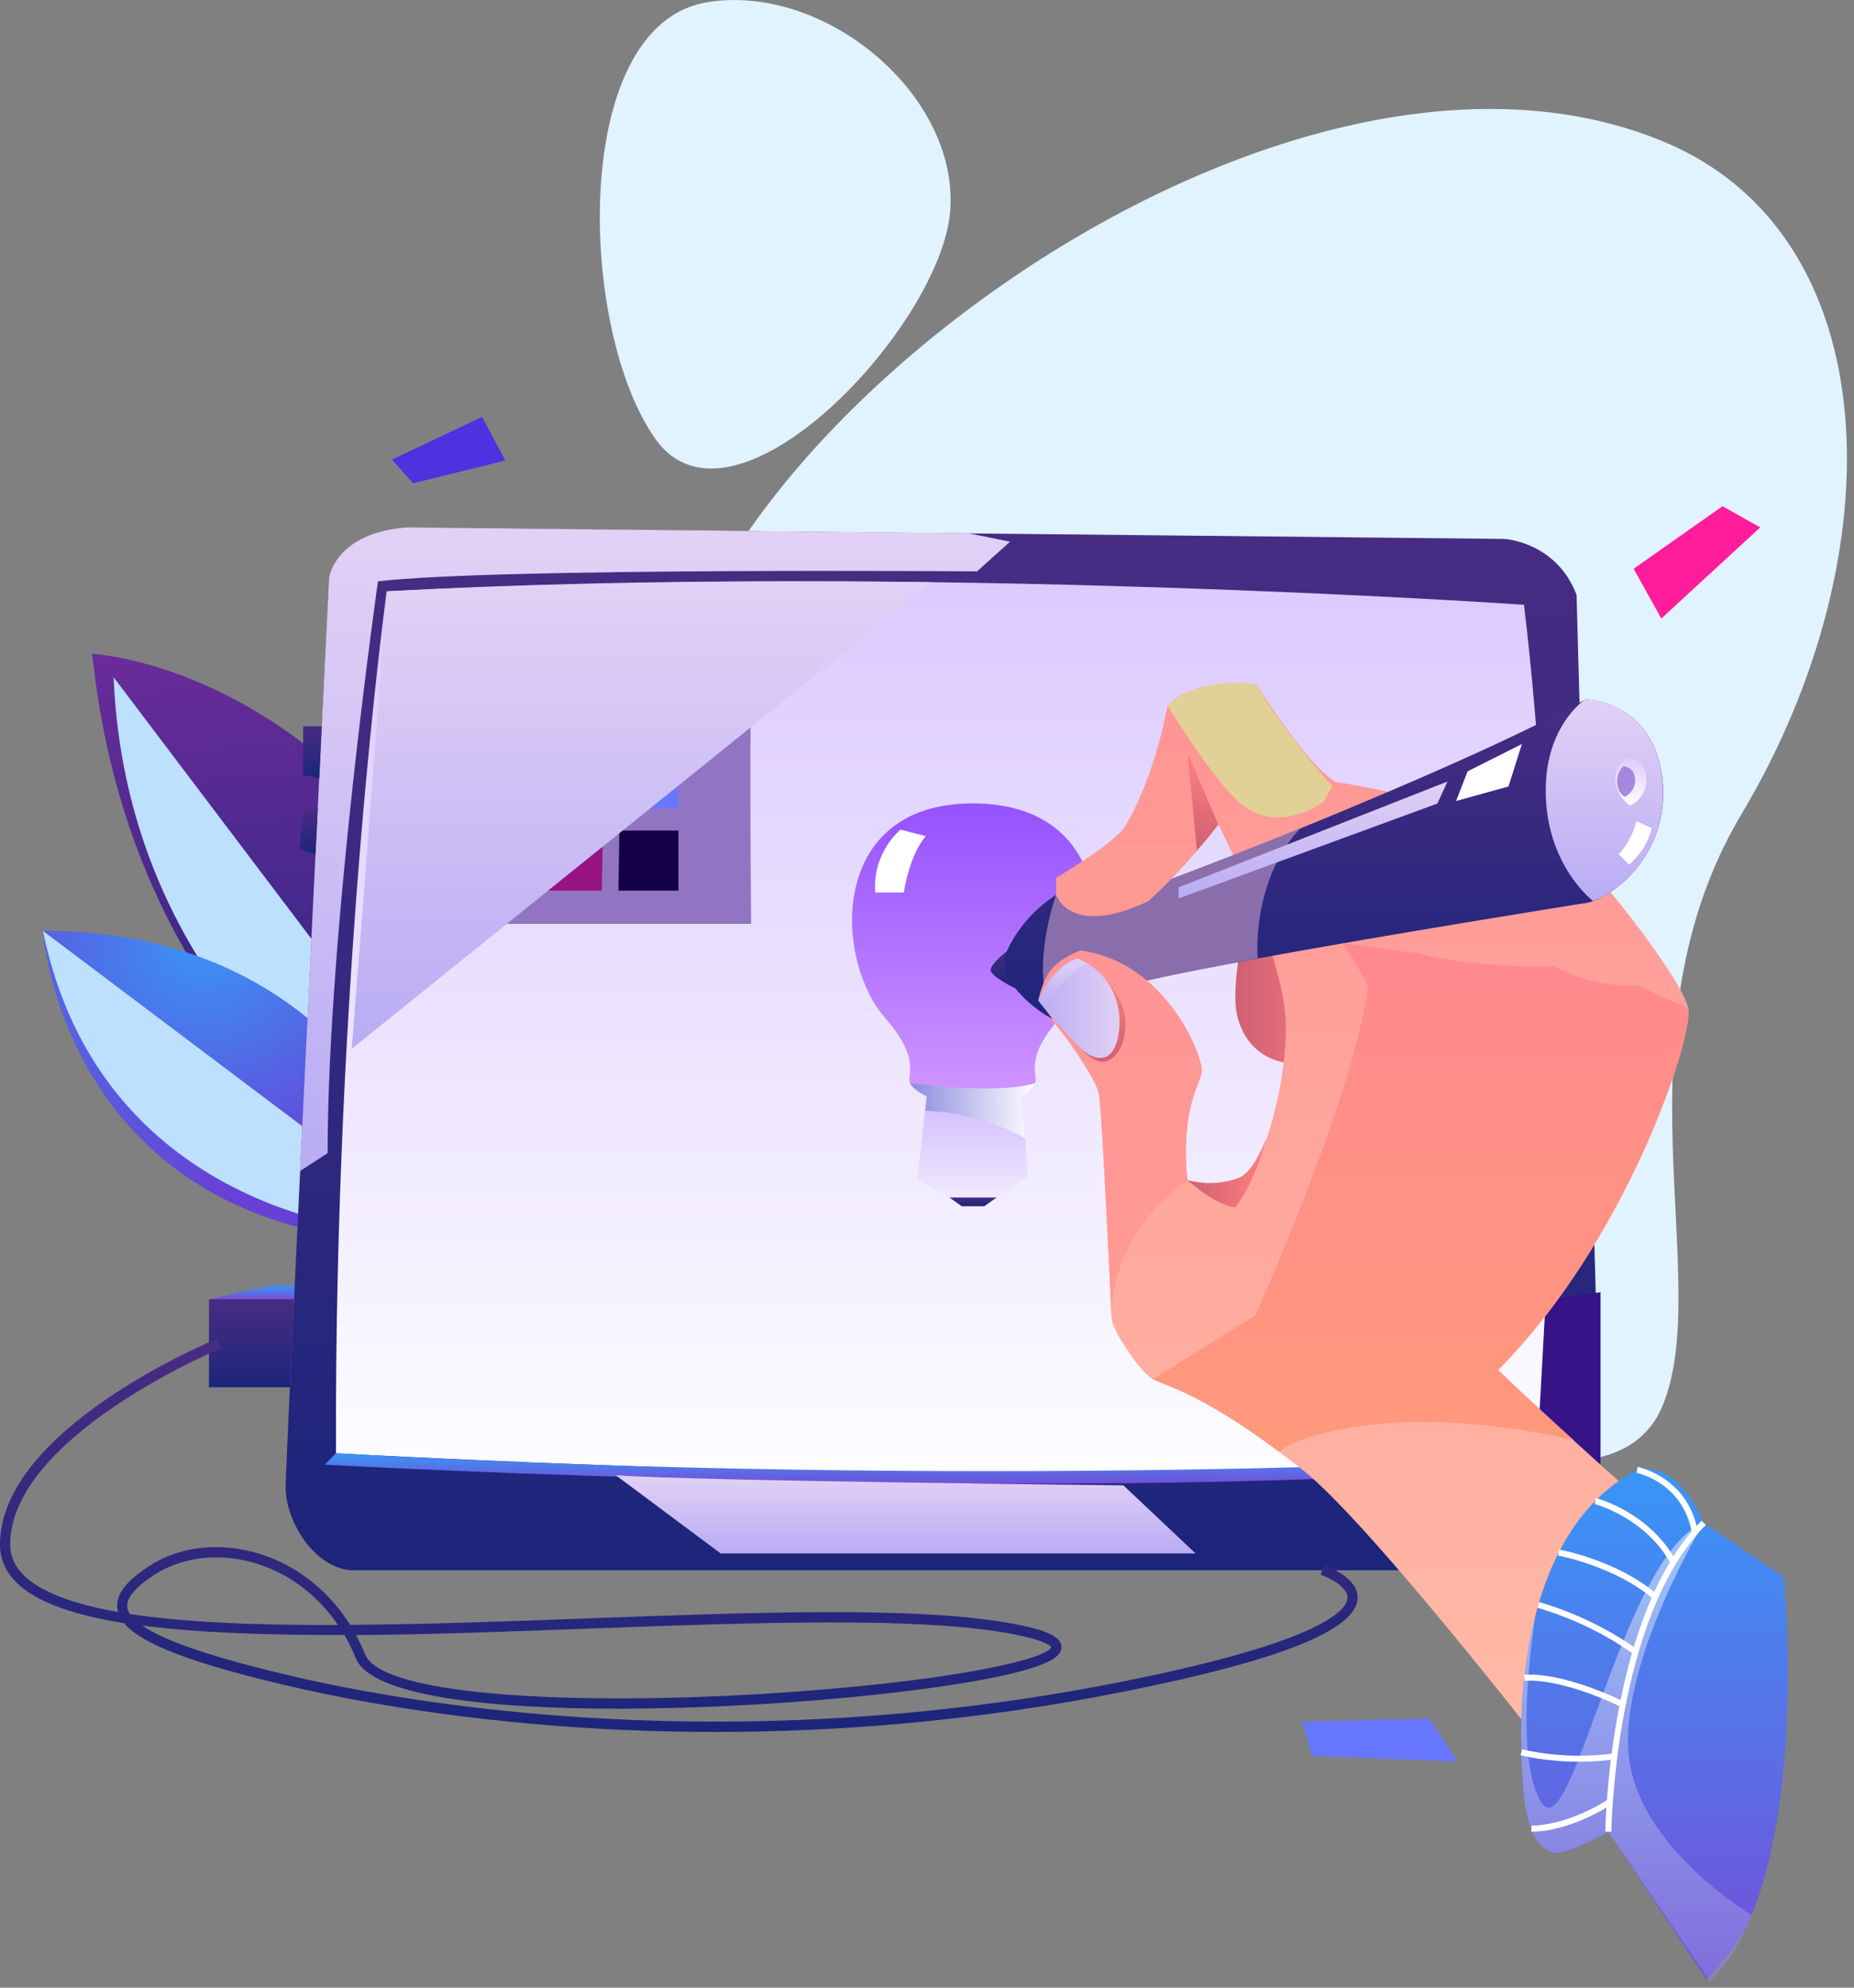 <svg width="140" height="150" viewBox="0 0 140 150" fill="none" xmlns="http://www.w3.org/2000/svg">
<rect x="0" y="0" width="140" height="150" fill="#808080" stroke="none"/>
<path d="M125.5 106.19C118.01 123.73 52.9 81.05 50.27 58.55C47.63 36.04 95.58 -1.82 125.65 10.7C142.61 17.76 143.21 41.82 131.52 61.41C121.64 77.96 129.52 96.78 125.5 106.19Z" fill="#E1F3FF"/>
<path d="M53.39 0.17C43.02 1.88 43.63 24.92 49.51 33.15C55.39 41.38 71.16 24.57 71.76 15.83C72.35 7.08 62.23 -1.29 53.39 0.17Z" fill="#E1F3FF"/>
<path d="M33.4 90.57C33.4 90.57 10.2 80.44 6.96 49.34C6.96 49.34 31.49 50.46 41.99 86.78L33.4 90.57Z" fill="url(#paint0_linear_1339_4526)"/>
<path d="M8.58 51.11L35.89 87.2L29.64 86.98C29.65 86.97 9.6 76.03 8.58 51.11Z" fill="#BDE0FF"/>
<path d="M33.64 93.12C33.64 93.12 28.6 70.25 3.24 70.24C3.24 70.24 4.72 92.74 30.69 93.8L33.64 93.12Z" fill="url(#paint1_radial_1339_4526)"/>
<path d="M3.24 70.25L33.64 93.13L29.77 93.02C29.76 93.01 7.76 92.24 3.24 70.25Z" fill="#BDE0FF"/>
<path d="M120.86 110.83C120.86 110.83 120.86 118.5 113.58 118.5H26.46C23.58 118.21 21.57 114.67 21.57 112.27C21.57 111.34 22.06 100.83 22.67 88.3C23.63 68.49 24.86 43.61 24.86 43.61C24.86 43.61 25.31 40.19 30.77 39.81L73.13 40.25L113.58 40.67C113.58 40.67 117.51 40.86 119.05 44.89L120.86 110.83Z" fill="url(#paint2_linear_1339_4526)"/>
<path d="M25.37 109.67C25.37 109.67 86.84 113.12 116.07 110.06C116.07 110.06 118.79 76.7 115.08 45.64C115.08 45.64 69.2 42.45 29.2 44.62C29.2 44.63 25.24 73.38 25.37 109.67Z" fill="url(#paint3_linear_1339_4526)"/>
<path d="M22.2 98.05H15.78V104.69H21.89L22.2 98.05Z" fill="url(#paint4_linear_1339_4526)"/>
<path d="M105.16 111.36L108.36 118.5H113.58C113.58 118.5 119.95 118.86 120.86 110.83V97.52L116.72 98.05L116.06 110.07L105.16 111.36Z" fill="#361488"/>
<path d="M54.05 130.7C39.1 130.7 27.69 128.59 22.11 127.3C14.7 125.59 10.71 124.1 9.36 122.49C5.63 121.89 2.8 120.93 1.29 119.47C0.43 118.64 0 117.67 0 116.57C0 107.88 15.76 101.28 16.44 101.01L16.73 101.72C16.57 101.79 0.76 108.4 0.77 116.57C0.77 117.46 1.12 118.23 1.83 118.91C3.17 120.2 5.64 121.07 8.91 121.65C8.89 121.59 8.88 121.53 8.87 121.47C8.68 120.4 9.46 119.35 11.3 118.16C13.65 116.65 16.71 116.34 19.7 117.29C22.46 118.17 24.83 120.06 26.44 122.62C32.15 122.58 38.32 122.36 44.43 122.13C57.22 121.66 69.3 121.22 76.37 122.51C79.01 122.99 80.14 123.52 80.15 124.29C80.16 124.92 79.53 125.7 74.81 126.64C62.46 129.1 29.17 130.83 26.87 125.14C26.62 124.53 26.33 123.94 26.01 123.38C20.27 123.4 15 123.23 10.73 122.67C12.48 123.88 16.31 125.15 22.29 126.54C31.22 128.61 55.18 132.78 84.66 126.92C99.92 123.89 101.69 121.49 101.75 120.6C101.8 119.73 100.27 119.02 99.73 118.84L99.97 118.11C100.08 118.15 102.62 119.01 102.51 120.65C102.36 123.04 96.57 125.33 84.81 127.67C73.58 129.91 63.16 130.7 54.05 130.7ZM26.88 123.39C27.14 123.86 27.37 124.35 27.58 124.86C28.92 128.16 44.95 128.77 60.1 127.66C72.92 126.72 79.19 125.1 79.38 124.3C79.37 124.29 79.19 123.81 76.23 123.27C69.25 122 57.21 122.44 44.46 122.9C38.5 123.13 32.48 123.35 26.88 123.39ZM9.8 121.8C14.05 122.45 19.51 122.65 25.52 122.63C24.02 120.43 21.9 118.8 19.46 118.02C16.73 117.15 13.83 117.45 11.71 118.81C10.2 119.78 9.49 120.63 9.62 121.34C9.64 121.5 9.7 121.65 9.8 121.8Z" fill="url(#paint5_linear_1339_4526)"/>
<path d="M76.27 40.88L73.78 43.12C73.78 43.12 37.3 42.83 28.54 43.87C28.54 43.87 24.74 70.43 24.74 87.02L22.66 88.37V88.29C23.62 68.48 24.85 43.6 24.85 43.6C24.85 43.6 25.3 40.18 30.76 39.8L73.12 40.24L76.27 40.88Z" fill="url(#paint6_linear_1339_4526)"/>
<path d="M25.37 109.67L24.52 110.53C24.52 110.53 83.18 113.78 117.03 110.5L116.07 110.06C116.07 110.06 74.01 112.46 25.37 109.67Z" fill="url(#paint7_linear_1339_4526)"/>
<path d="M46.5 111.33L54.42 117.23H90.28L84.83 112.09C84.84 112.08 52.78 111.77 46.5 111.33Z" fill="url(#paint8_linear_1339_4526)"/>
<path d="M15.78 98.05L20.53 96.99H22.2V98.05H15.78Z" fill="url(#paint9_linear_1339_4526)"/>
<path d="M31.34 51.68C31.34 51.68 29.63 61.78 29.63 69.72H56.72C56.72 69.72 56.59 56.41 56.72 51.68H31.34Z" fill="#9275C2"/>
<path d="M39.89 60.99H35.46L35.7 56.46H40.07L39.89 60.99Z" fill="#6EFFE8"/>
<path d="M45.56 60.99H41.13L41.28 56.46H45.65L45.56 60.99Z" fill="#839FFF"/>
<path d="M51.23 60.99H46.8L46.86 56.46H51.23V60.99Z" fill="#6877FF"/>
<path d="M39.65 67.21H35.13L35.37 62.68H39.83L39.65 67.21Z" fill="#FF1D9C"/>
<path d="M45.44 67.21H40.91L41.07 62.68H45.53L45.44 67.21Z" fill="#981382"/>
<path d="M51.23 67.21H46.7L46.77 62.68H51.23V67.21Z" fill="#140047"/>
<path d="M30.86 54.8H56.68L56.72 51.68H31.34L30.86 54.8Z" fill="url(#paint10_linear_1339_4526)"/>
<path d="M31.48 54.33L31.77 52.19H33.88L33.66 54.33H31.48Z" fill="white"/>
<path d="M26.56 79.15L70.28 43.94C70.28 43.94 49.35 43.58 29.2 44.63C29.2 44.63 27.44 68.17 26.56 79.15Z" fill="url(#paint11_linear_1339_4526)"/>
<path d="M69.26 89L69.98 82.73H77.15L77.62 88.74L75.26 90.37H71.69L69.26 89Z" fill="url(#paint12_linear_1339_4526)"/>
<path d="M73.44 60.63C62.52 60.63 62.97 72.41 66.83 76.81C69.57 79.93 68.45 81.13 68.72 81.73C68.99 82.34 69.98 82.73 69.98 82.73H73.44H76.9C76.9 82.73 77.89 82.34 78.16 81.73C78.43 81.12 77.27 79.89 80.05 76.81C84.1 72.32 84.57 60.63 73.44 60.63Z" fill="url(#paint13_linear_1339_4526)"/>
<path d="M71.69 90.37L72.63 91.03H74.32L75.26 90.37H71.69Z" fill="url(#paint14_linear_1339_4526)"/>
<path d="M66.09 67.35H68.25C68.25 67.35 68.65 64.54 69.91 63.1L68 62.61C68 62.61 65.87 64.31 66.09 67.35Z" fill="white"/>
<path d="M78.52 74.97L79.73 75.62C79.73 75.62 82.09 73.06 82.02 69.42H80.3C80.31 69.42 80.54 72.56 78.52 74.97Z" fill="white"/>
<path d="M68.72 81.74C68.72 81.74 75.4 82.64 78.16 81.74C78.16 81.74 77.86 82.5 77.15 82.74L77.4 85.9C77.4 85.9 74.26 83.99 69.86 83.82L69.98 82.74C69.98 82.73 68.98 82.22 68.72 81.74Z" fill="url(#paint15_linear_1339_4526)"/>
<path d="M24.3 54.8H22.89V58.5L24.11 58.73L24.3 54.8Z" fill="url(#paint16_linear_1339_4526)"/>
<path d="M24 60.99L22.89 61.3L22.61 64.08L23.82 64.46L24 60.99Z" fill="url(#paint17_linear_1339_4526)"/>
<path d="M123.36 42.92L130.07 38.2L132.92 39.8L125.45 46.68L123.36 42.92Z" fill="#FF1D9C"/>
<path d="M29.6 34.68L36.4 31.46L38.16 34.75L31.19 36.47L29.6 34.68Z" fill="#4F31E0"/>
<path d="M98.32 129.93L107.95 129.69L110.08 132.94L99.1 132.51L98.32 129.93Z" fill="#6877FF"/>
<path d="M95.46 63.61C95.46 63.61 92.88 72.53 93.34 76.18C93.34 76.18 93.68 80.06 97.8 80.29L102.26 69.13L95.46 63.61Z" fill="url(#paint18_linear_1339_4526)"/>
<path d="M76.31 71.57C76.31 71.57 74.71 72.74 74.81 73.25C74.9 73.73 76.65 74.58 76.65 74.58L76.31 71.57Z" fill="url(#paint19_linear_1339_4526)"/>
<path d="M131.16 119.26L129.43 148.6C129.43 148.6 105.57 116.64 98.37 110.93C97.75 110.44 97.15 109.98 96.6 109.57C90.66 105.12 88 104.6 87.07 104.08C86.04 103.51 84.21 100.65 83.98 99.74C83.75 98.83 83.75 85.57 82.99 82.6C82.22 79.63 78.72 76.59 78.42 75.52C78.11 74.45 79.41 72.62 80.71 72.39C82 72.16 88.71 74.15 90.77 80.93C90.77 80.93 89.93 82.45 89.47 84.28C89.01 86.11 89.7 89.08 89.7 89.08C89.7 89.08 92.52 89.62 93.74 89.31C94.96 89.01 97.24 82.31 97.09 77.12C96.94 71.94 91.92 62.04 91.92 62.04L88.18 53.28C88.18 53.28 92.52 51.22 94.89 51.68C94.89 51.68 98.62 57.69 100.83 58.99C100.83 58.99 105.75 59.82 108.56 60.66C108.56 60.66 111.94 61.12 114.77 63.48C114.77 63.48 117.89 63.71 119.34 64.85C120.78 65.99 127.11 73.99 127.49 76.13L127.5 76.26C127.69 78.81 122.78 93.65 113.14 103.4C113.14 103.4 115.44 105.62 118.81 108.67V108.68C122.23 111.81 126.81 115.84 131.16 119.26Z" fill="url(#paint20_linear_1339_4526)"/>
<path d="M120.83 67.77L120.81 67.78C120.38 68 119.94 68.14 119.51 68.18C119.51 68.18 105.35 70.43 94.97 72.33V72.34C89.5 73.33 85.08 74.23 84.35 74.65C83.68 75.03 83.22 75.49 82.91 75.94C82.22 76.92 82.22 77.85 82.22 77.85C82.22 77.85 79.14 77.55 76.66 74.58C76.66 74.58 75.48 73.36 76.01 71.84C76.01 71.84 77 69.26 79.76 67.53H79.77C80.39 67.13 81.1 66.78 81.92 66.52C81.92 66.52 81.93 66.69 81.97 66.93C82.06 67.42 82.34 68.19 83.06 68.19C83.6 68.19 90.34 65.7 98.2 62.52L98.21 62.51C105.9 59.38 114.66 55.58 119.74 52.77C119.74 52.77 124.55 52.88 125.46 58.25C126.24 62.86 123.56 66.4 120.83 67.77Z" fill="url(#paint21_linear_1339_4526)"/>
<path opacity="0.86" d="M94.97 72.33C89.5 73.33 85.08 74.23 84.35 74.65C83.68 75.03 83.22 75.49 82.91 75.94L79.47 76.79C77.71 73.12 79.75 67.52 79.75 67.52H79.76L81.96 66.92C82.05 67.41 82.33 68.18 83.05 68.18C83.59 68.18 90.33 65.69 98.19 62.51C94.45 66.51 94.97 72.33 94.97 72.33Z" fill="#9A7AB3"/>
<path d="M79.75 67.52C79.75 67.52 80.76 70.81 86.71 68.01C86.71 68.01 94.71 60.95 96.33 53.88L94.86 51.66C94.86 51.66 90.46 50.96 88.16 53.26C88.16 53.26 87.23 58.65 84.94 62.37C84.18 63.62 79.75 66.25 79.75 66.25V67.52Z" fill="url(#paint22_linear_1339_4526)"/>
<path d="M78.41 75.5C78.41 75.5 82.73 81.02 82.98 82.58C83.23 84.14 83.92 99.27 83.92 99.27C83.92 99.27 83.64 93.32 89.68 89.06C89.68 89.06 89.41 87 89.68 84.84C89.95 82.68 90.56 81.8 90.75 80.91C90.94 80.01 88.27 72.64 81.6 71.73C81.6 71.73 80.44 72.11 79.58 72.95C78.71 73.78 78.41 75.5 78.41 75.5Z" fill="url(#paint23_linear_1339_4526)"/>
<path d="M132.26 144.53C131.46 146.5 130.16 148.05 128.85 149.37L121.45 138.23C121.45 138.23 118.27 140 117.36 139.82C114.99 139.36 114.99 134.23 114.99 134.23C114.99 134.23 114.34 128.1 115.94 121.92C115.95 121.89 115.95 121.87 115.95 121.87C117.07 117.55 119.3 113.19 123.62 110.92C123.62 110.92 126.53 109.95 128.65 114.92L134.7 119.03C134.7 119.04 136.28 134.73 132.26 144.53Z" fill="url(#paint24_linear_1339_4526)"/>
<path opacity="0.5" d="M132.26 144.51V144.53C131.46 146.5 130.42 148.22 129.11 149.54L121.45 138.23C121.45 138.23 118.27 140 117.36 139.82C114.99 139.36 114.99 134.23 114.99 134.23C114.99 134.23 114.34 128.1 115.94 121.92C115.82 122.69 114.24 132.72 116.42 136.06C118.69 139.54 122.52 117.32 128.65 114.93C128.65 114.93 122.43 125.17 122.97 132.25C123.5 139.33 132.26 144.51 132.26 144.51Z" fill="url(#paint25_linear_1339_4526)"/>
<path d="M113.11 103.38C113.11 103.38 115.41 105.6 118.78 108.65V108.66C118.78 108.66 110.71 106.69 103.85 107.49C98.84 108.07 97.14 109.06 96.59 109.56C90.65 105.11 87.99 104.59 87.06 104.07L94.79 99.27C94.79 99.27 102.26 82.74 103.32 74.32L101.44 71.19L107.13 71.95C107.13 71.95 110.89 73.02 117.37 72.95C117.37 72.95 120.69 74.69 123.57 74.32L127.47 76.11L127.48 76.24C127.66 78.79 122.75 93.62 113.11 103.38Z" fill="url(#paint26_linear_1339_4526)"/>
<path d="M89.68 89.06C89.68 89.06 91.63 90.89 93.28 91.12C93.28 91.12 94.74 89.36 95.66 85.79C95.66 85.79 94.78 88.26 93.67 88.83C93.68 88.83 91.85 89.67 89.68 89.06Z" fill="url(#paint27_linear_1339_4526)"/>
<path d="M78.41 75.5C78.41 75.5 81.91 79.95 82.94 79.96C84.33 79.96 85.11 77.87 84.14 75.1C83.43 73.09 81.38 72.34 81.38 72.34C81.38 72.34 79.59 72.64 78.41 75.5Z" fill="url(#paint28_linear_1339_4526)"/>
<path d="M78.87 76.09C78.87 76.09 79.97 73.75 82.11 72.71L81.38 72.34C81.38 72.34 79.62 72.82 78.41 75.5L78.87 76.09Z" fill="url(#paint29_linear_1339_4526)"/>
<path d="M83.09 73.47C83.09 73.47 84.89 74.97 84.49 77.86C84.09 80.75 82.32 79.82 81.6 79.12C81.6 79.12 82.36 80 83.16 80.11C83.96 80.22 84.99 79.21 85 77.24C85.01 75.27 83.09 73.47 83.09 73.47Z" fill="url(#paint30_linear_1339_4526)"/>
<path d="M120.83 67.77L120.81 67.78L120.29 67.99C120.29 67.99 116.72 65.29 116.72 59.65C116.72 54.69 119.73 52.76 119.73 52.76C119.73 52.76 124.54 52.87 125.45 58.24C126.24 62.86 123.56 66.4 120.83 67.77Z" fill="url(#paint31_linear_1339_4526)"/>
<path d="M123.2 60.73L123.07 60.78C123.07 60.78 121.98 60.07 121.98 58.74C121.98 57.56 122.94 57.17 122.94 57.17C122.94 57.17 124.08 57.2 124.3 58.47C124.48 59.57 123.84 60.41 123.2 60.73Z" fill="url(#paint32_linear_1339_4526)"/>
<path opacity="0.86" d="M122.75 60.09L122.67 60.12C122.67 60.12 122.11 59.82 122.11 58.97C122.11 58.22 122.59 57.82 122.59 57.82C122.59 57.82 123.32 57.84 123.45 58.65C123.57 59.35 123.17 59.89 122.75 60.09Z" fill="#9A7AD9"/>
<path d="M92 62.23L89.68 56.83L90.38 64.18C90.38 64.18 91.22 63.22 92 62.23Z" fill="url(#paint33_linear_1339_4526)"/>
<path d="M89 66.96L109.3 58.98L108.54 60.64L89 67.8V66.96Z" fill="url(#paint34_linear_1339_4526)"/>
<path d="M109.95 60.45L110.82 58.21L114.92 56.15L113.91 59.35L109.95 60.45Z" fill="white"/>
<path d="M123.57 61.97C123.57 61.97 123.32 63.29 122.23 64.47L123.01 65.25C123.01 65.25 124.36 64.19 124.72 62.49L123.57 61.97Z" fill="white"/>
<path d="M127.76 115.68C127.08 111.85 123.61 111.15 123.58 111.15L123.66 110.7C123.7 110.71 127.48 111.46 128.21 115.6L127.76 115.68Z" fill="white"/>
<path d="M126.16 118C124.24 114.51 120.45 113.51 120.42 113.5L120.53 113.06C120.69 113.1 124.55 114.13 126.56 117.79L126.16 118Z" fill="white"/>
<path d="M124.79 120.62C121.89 118.18 117.71 117.4 117.66 117.39L117.74 116.94C117.92 116.97 122.08 117.75 125.08 120.27L124.79 120.62Z" fill="white"/>
<path d="M123.43 124.89C119.99 122.36 116.14 121.35 116.11 121.34L116.22 120.9C116.26 120.91 120.18 121.94 123.7 124.53L123.43 124.89Z" fill="white"/>
<path d="M122.43 128.82C117.62 126.52 115.16 126.84 115.14 126.84L115.07 126.39C115.17 126.38 117.67 126.05 122.62 128.41L122.43 128.82Z" fill="white"/>
<path d="M119.26 132.95C116.72 132.95 114.92 132.48 114.82 132.45L114.94 132.01C114.97 132.02 118.09 132.84 121.86 132.32L121.92 132.77C120.98 132.9 120.08 132.95 119.26 132.95Z" fill="white"/>
<path d="M115.72 138.23C115.67 138.23 115.64 138.23 115.63 138.23L115.65 137.77C115.68 137.77 118.12 137.85 121.33 135.86L121.57 136.25C118.54 138.12 116.21 138.23 115.72 138.23Z" fill="white"/>
<path d="M121.68 138.23H121.22C121.22 138.07 121.46 121.8 128.49 114.76L128.81 115.08C121.92 121.99 121.68 138.07 121.68 138.23Z" fill="white"/>
<path d="M88.16 53.25C88.16 53.25 91.28 58.33 93.35 60.34C96.34 63.26 99.95 60.5 99.95 60.5L100.61 59.33C100.61 59.33 97.02 55.42 94.87 51.65C94.86 51.65 90.76 50.89 88.16 53.25Z" fill="#E1D197"/>
<defs>
<linearGradient id="paint0_linear_1339_4526" x1="26.173" y1="91.106" x2="23.012" y2="48.161" gradientUnits="userSpaceOnUse">
<stop stop-color="#1C257B"/>
<stop offset="1" stop-color="#6A2C9A"/>
</linearGradient>
<radialGradient id="paint1_radial_1339_4526" cx="0" cy="0" r="1" gradientUnits="userSpaceOnUse" gradientTransform="translate(15.397 70.54) rotate(169.647) scale(19.737 19.737)">
<stop stop-color="#3996F7"/>
<stop offset="1" stop-color="#6840D5"/>
</radialGradient>
<linearGradient id="paint2_linear_1339_4526" x1="71.213" y1="118.495" x2="71.213" y2="39.8" gradientUnits="userSpaceOnUse">
<stop stop-color="#1C257B"/>
<stop offset="1" stop-color="#482C83"/>
</linearGradient>
<linearGradient id="paint3_linear_1339_4526" x1="71.196" y1="111.331" x2="71.196" y2="43.869" gradientUnits="userSpaceOnUse">
<stop stop-color="#FDFDFF"/>
<stop offset="1" stop-color="#DBCAFF"/>
</linearGradient>
<linearGradient id="paint4_linear_1339_4526" x1="18.99" y1="104.691" x2="18.99" y2="98.046" gradientUnits="userSpaceOnUse">
<stop stop-color="#1C257B"/>
<stop offset="1" stop-color="#482C83"/>
</linearGradient>
<linearGradient id="paint5_linear_1339_4526" x1="51.255" y1="130.697" x2="51.255" y2="101.014" gradientUnits="userSpaceOnUse">
<stop stop-color="#1C257B"/>
<stop offset="1" stop-color="#482C83"/>
</linearGradient>
<linearGradient id="paint6_linear_1339_4526" x1="49.468" y1="88.368" x2="49.468" y2="39.8" gradientUnits="userSpaceOnUse">
<stop stop-color="#B9ACF4"/>
<stop offset="1" stop-color="#E1D1F5"/>
</linearGradient>
<linearGradient id="paint7_linear_1339_4526" x1="70.775" y1="111.967" x2="70.775" y2="109.675" gradientUnits="userSpaceOnUse">
<stop stop-color="#744FD8"/>
<stop offset="1" stop-color="#3996F7"/>
</linearGradient>
<linearGradient id="paint8_linear_1339_4526" x1="68.394" y1="117.229" x2="68.394" y2="111.331" gradientUnits="userSpaceOnUse">
<stop stop-color="#B9ACF4"/>
<stop offset="1" stop-color="#E1D1F5"/>
</linearGradient>
<linearGradient id="paint9_linear_1339_4526" x1="18.99" y1="98.046" x2="18.99" y2="96.987" gradientUnits="userSpaceOnUse">
<stop stop-color="#744FD8"/>
<stop offset="1" stop-color="#3996F7"/>
</linearGradient>
<linearGradient id="paint10_linear_1339_4526" x1="43.794" y1="54.804" x2="43.794" y2="51.683" gradientUnits="userSpaceOnUse">
<stop stop-color="#B9ACF4"/>
<stop offset="1" stop-color="#E1D1F5"/>
</linearGradient>
<linearGradient id="paint11_linear_1339_4526" x1="48.418" y1="79.148" x2="48.418" y2="43.878" gradientUnits="userSpaceOnUse">
<stop stop-color="#B9ACF4"/>
<stop offset="1" stop-color="#E1D1F5"/>
</linearGradient>
<linearGradient id="paint12_linear_1339_4526" x1="73.441" y1="90.368" x2="73.441" y2="82.734" gradientUnits="userSpaceOnUse">
<stop stop-color="#EFEAFF"/>
<stop offset="1" stop-color="#D1BBFF"/>
</linearGradient>
<linearGradient id="paint13_linear_1339_4526" x1="73.508" y1="82.734" x2="73.508" y2="60.63" gradientUnits="userSpaceOnUse">
<stop stop-color="#CF95FF"/>
<stop offset="1" stop-color="#9552FF"/>
</linearGradient>
<linearGradient id="paint14_linear_1339_4526" x1="73.475" y1="91.026" x2="73.475" y2="90.368" gradientUnits="userSpaceOnUse">
<stop stop-color="#1C257B"/>
<stop offset="1" stop-color="#482C83"/>
</linearGradient>
<linearGradient id="paint15_linear_1339_4526" x1="68.72" y1="83.815" x2="78.161" y2="83.815" gradientUnits="userSpaceOnUse">
<stop stop-color="#8B8BE0"/>
<stop offset="1" stop-color="white"/>
</linearGradient>
<linearGradient id="paint16_linear_1339_4526" x1="23.596" y1="58.727" x2="23.596" y2="54.804" gradientUnits="userSpaceOnUse">
<stop stop-color="#1C257B"/>
<stop offset="1" stop-color="#482C83"/>
</linearGradient>
<linearGradient id="paint17_linear_1339_4526" x1="23.304" y1="64.465" x2="23.304" y2="60.989" gradientUnits="userSpaceOnUse">
<stop stop-color="#1C257B"/>
<stop offset="1" stop-color="#482C83"/>
</linearGradient>
<linearGradient id="paint18_linear_1339_4526" x1="93.284" y1="71.952" x2="102.251" y2="71.952" gradientUnits="userSpaceOnUse">
<stop stop-color="#CF6074"/>
<stop offset="1" stop-color="#FF817F"/>
</linearGradient>
<linearGradient id="paint19_linear_1339_4526" x1="75.732" y1="74.582" x2="75.732" y2="71.573" gradientUnits="userSpaceOnUse">
<stop stop-color="#1C257B"/>
<stop offset="1" stop-color="#482C83"/>
</linearGradient>
<linearGradient id="paint20_linear_1339_4526" x1="104.76" y1="148.593" x2="104.76" y2="51.59" gradientUnits="userSpaceOnUse">
<stop offset="0.016" stop-color="#FFC2A9"/>
<stop offset="1" stop-color="#FF9595"/>
</linearGradient>
<linearGradient id="paint21_linear_1339_4526" x1="100.73" y1="77.855" x2="100.73" y2="52.762" gradientUnits="userSpaceOnUse">
<stop stop-color="#1C257B"/>
<stop offset="1" stop-color="#482C83"/>
</linearGradient>
<linearGradient id="paint22_linear_1339_4526" x1="88.044" y1="69.14" x2="88.044" y2="51.551" gradientUnits="userSpaceOnUse">
<stop offset="0.016" stop-color="#FF9A93"/>
<stop offset="1" stop-color="#FF9595"/>
</linearGradient>
<linearGradient id="paint23_linear_1339_4526" x1="84.583" y1="99.267" x2="84.583" y2="71.725" gradientUnits="userSpaceOnUse">
<stop offset="0.016" stop-color="#FF9A93"/>
<stop offset="1" stop-color="#FF9595"/>
</linearGradient>
<linearGradient id="paint24_linear_1339_4526" x1="124.936" y1="149.371" x2="124.936" y2="110.843" gradientUnits="userSpaceOnUse">
<stop stop-color="#744FD8"/>
<stop offset="1" stop-color="#3996F7"/>
</linearGradient>
<linearGradient id="paint25_linear_1339_4526" x1="123.562" y1="149.541" x2="123.562" y2="114.923" gradientUnits="userSpaceOnUse">
<stop stop-color="#8B8BE0"/>
<stop offset="1" stop-color="white"/>
</linearGradient>
<linearGradient id="paint26_linear_1339_4526" x1="107.268" y1="109.557" x2="107.268" y2="71.191" gradientUnits="userSpaceOnUse">
<stop offset="0.016" stop-color="#FF997C"/>
<stop offset="1" stop-color="#FF898E"/>
</linearGradient>
<linearGradient id="paint27_linear_1339_4526" x1="89.682" y1="88.45" x2="95.666" y2="88.45" gradientUnits="userSpaceOnUse">
<stop stop-color="#CF6074"/>
<stop offset="1" stop-color="#FF817F"/>
</linearGradient>
<linearGradient id="paint28_linear_1339_4526" x1="78.407" y1="76.144" x2="84.571" y2="76.144" gradientUnits="userSpaceOnUse">
<stop stop-color="#B9ACF4"/>
<stop offset="1" stop-color="#E1D1F5"/>
</linearGradient>
<linearGradient id="paint29_linear_1339_4526" x1="80.26" y1="76.088" x2="80.26" y2="72.335" gradientUnits="userSpaceOnUse">
<stop stop-color="#B9ACF4"/>
<stop offset="1" stop-color="#E1D1F5"/>
</linearGradient>
<linearGradient id="paint30_linear_1339_4526" x1="83.298" y1="80.118" x2="83.298" y2="73.467" gradientUnits="userSpaceOnUse">
<stop stop-color="#CF6074"/>
<stop offset="1" stop-color="#FF817F"/>
</linearGradient>
<linearGradient id="paint31_linear_1339_4526" x1="121.156" y1="67.991" x2="121.156" y2="52.762" gradientUnits="userSpaceOnUse">
<stop stop-color="#B9ACF4"/>
<stop offset="1" stop-color="#E1D1F5"/>
</linearGradient>
<linearGradient id="paint32_linear_1339_4526" x1="123.153" y1="60.785" x2="123.153" y2="57.17" gradientUnits="userSpaceOnUse">
<stop stop-color="#FDFDFF"/>
<stop offset="1" stop-color="#DBCAFF"/>
</linearGradient>
<linearGradient id="paint33_linear_1339_4526" x1="90.842" y1="64.179" x2="90.842" y2="56.831" gradientUnits="userSpaceOnUse">
<stop stop-color="#CF6074"/>
<stop offset="1" stop-color="#FF817F"/>
</linearGradient>
<linearGradient id="paint34_linear_1339_4526" x1="99.147" y1="67.802" x2="99.147" y2="58.978" gradientUnits="userSpaceOnUse">
<stop stop-color="#B9ACF4"/>
<stop offset="1" stop-color="#E1D1F5"/>
</linearGradient>
</defs>
</svg>
